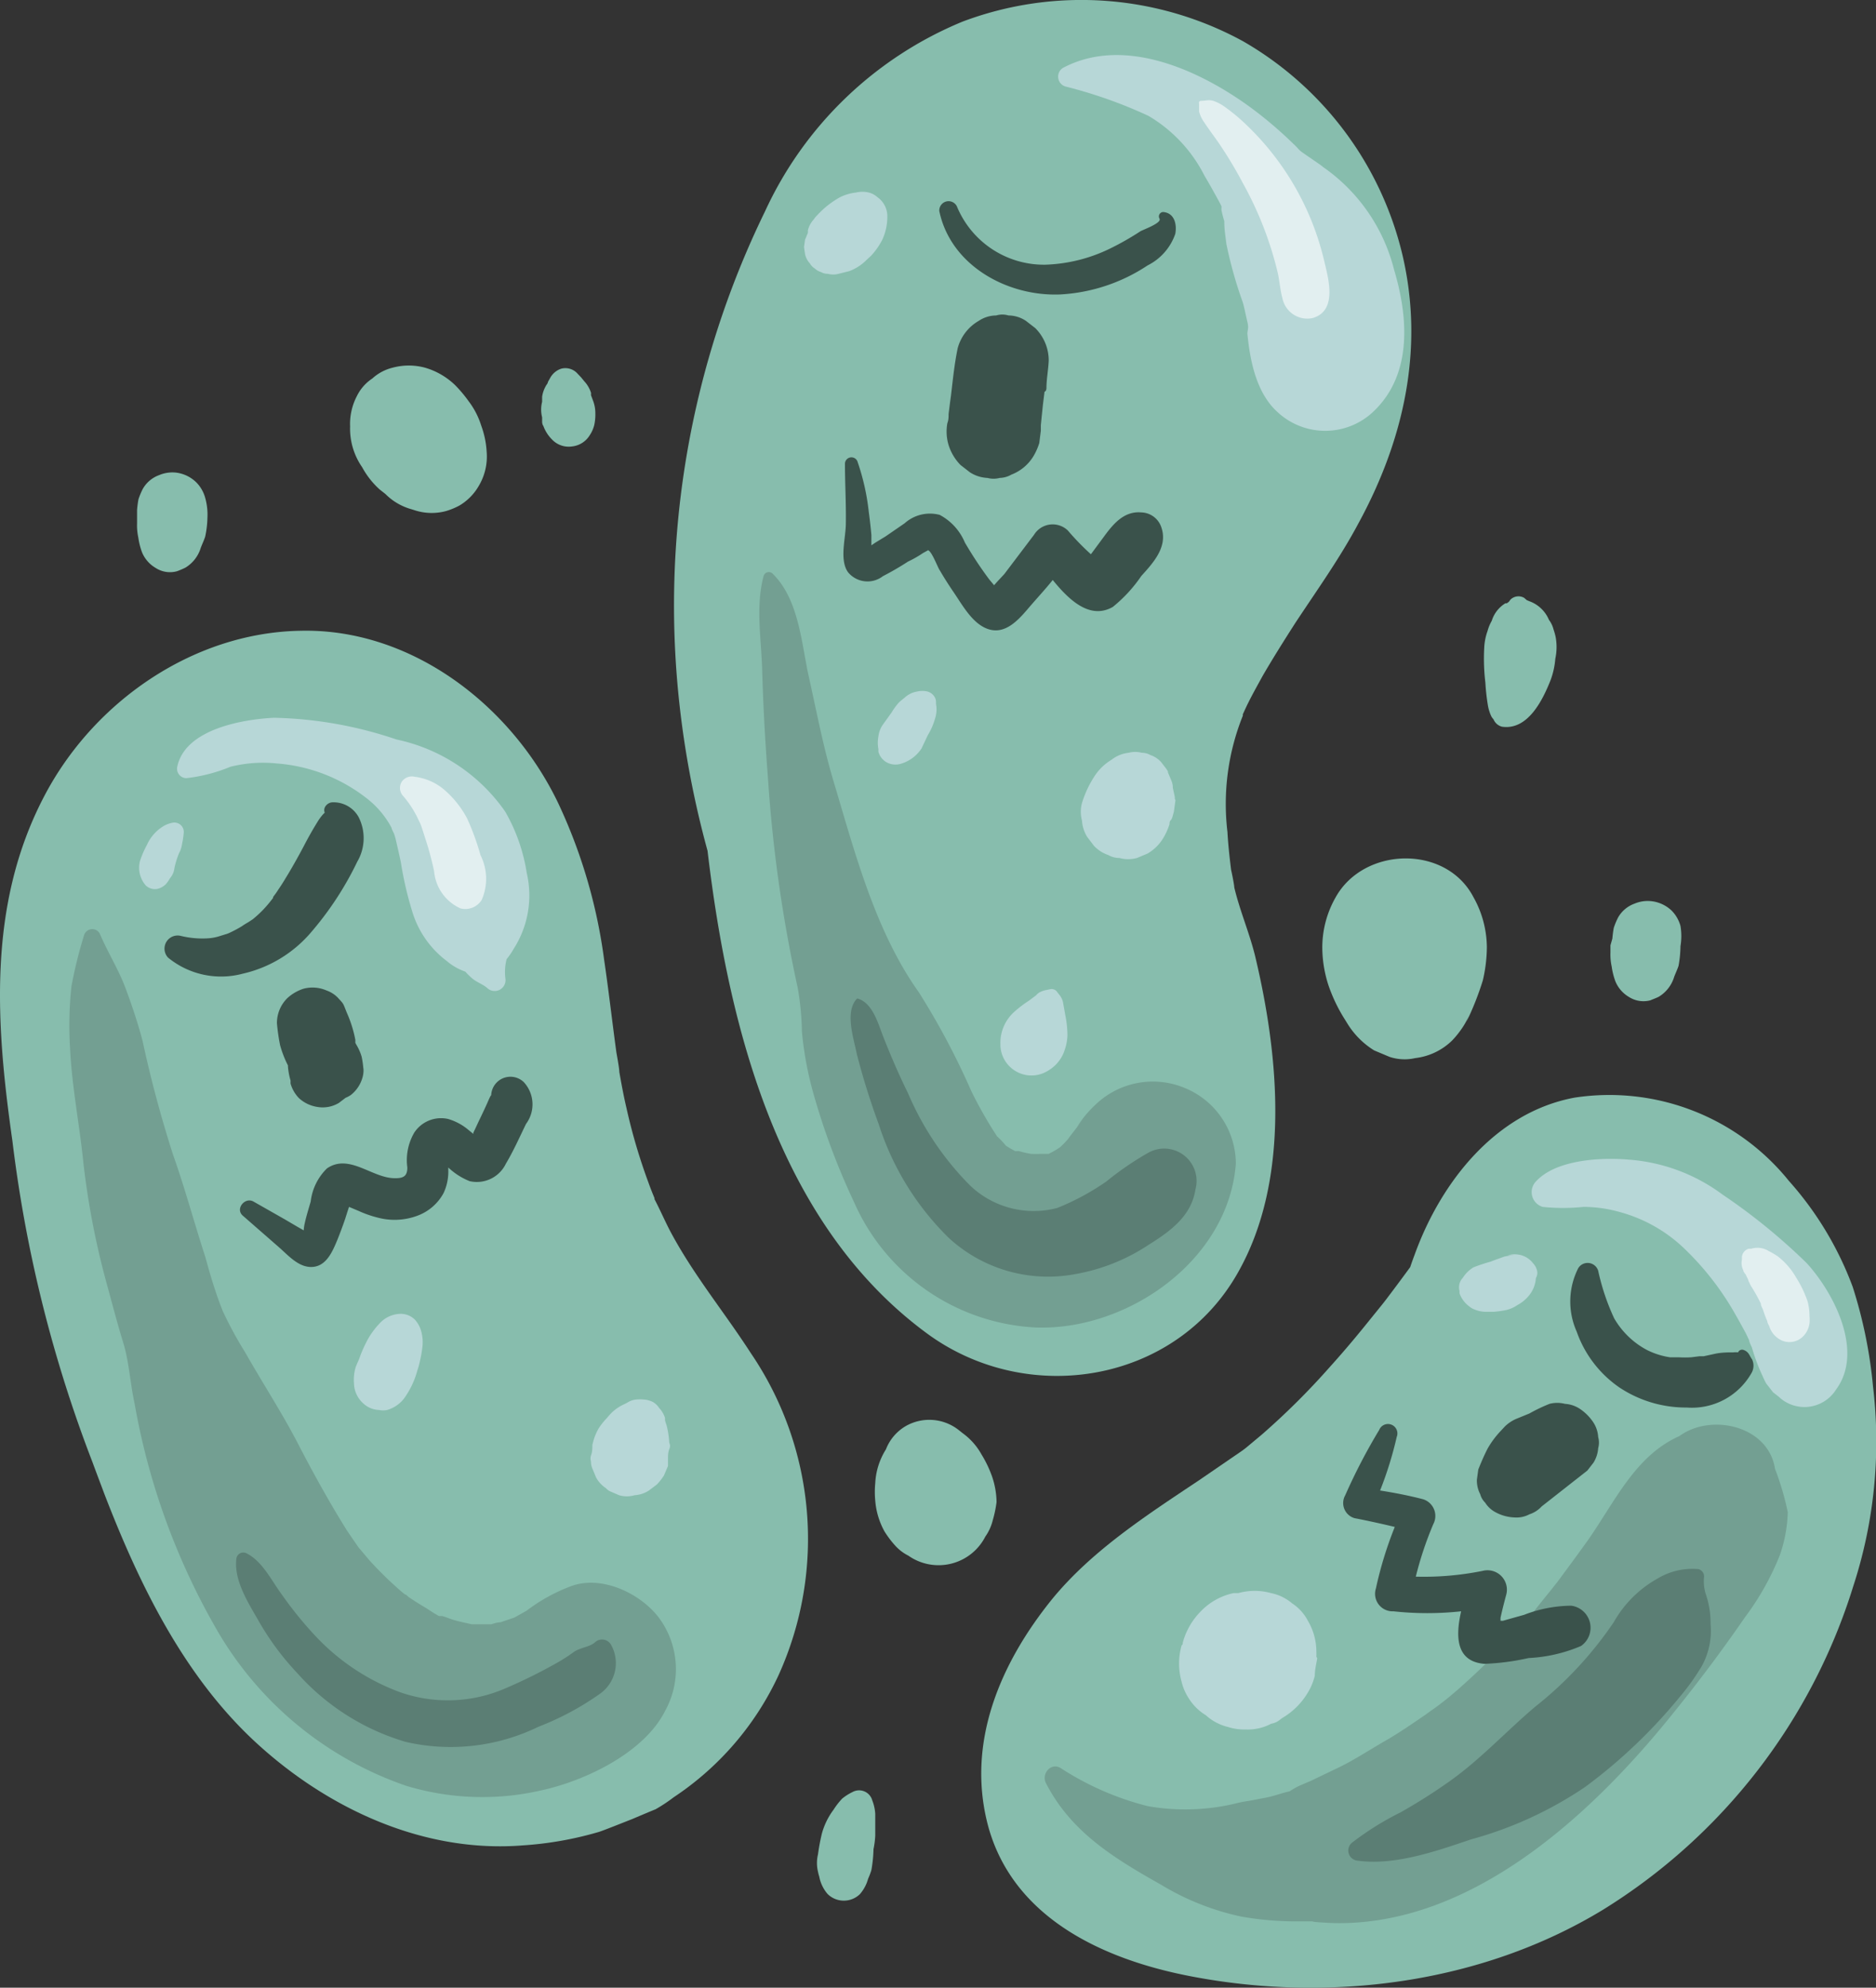 <svg xmlns="http://www.w3.org/2000/svg" viewBox="0 0 107.17 113.54"><rect x="0" y="0" width="107.17" height="113.54" fill="#333333" stroke="none"/><defs><style>.cls-1{fill:#87bdad;}.cls-2{fill:#739f92;}.cls-3{fill:#b7d7d7;}.cls-4{fill:#e2eff0;}.cls-5{fill:#5b7e74;}.cls-6{fill:#3a524b;}</style></defs><g id="Lager_2" data-name="Lager 2"><g id="OBJECTS"><path class="cls-1" d="M42.89,77.29c-1.51-2.34-3.27-4.46-4.59-6.94-.32-.61-.59-1.24-.91-1.85l0-.06c-.12-.29-.24-.59-.35-.9a32.73,32.73,0,0,1-1.25-4.24c-.16-.68-.29-1.38-.41-2.07,0-.23-.17-1.11-.17-1.13-.24-1.76-.44-3.53-.7-5.29a30.29,30.29,0,0,0-2.62-8.93c-2.67-5.58-8.38-10-14.73-9.85-6.17.11-11.87,4.1-14.67,9.52C-.72,51.73-.24,58.52.71,65.18A76.45,76.45,0,0,0,5.29,83.54c.22.6.45,1.2.67,1.79,2,5.19,4.57,10.47,8.73,14.27s9.61,6.26,15.19,5.81a20,20,0,0,0,4.34-.77c.28-.09,1.38-.53,1.89-.73,0,0,1.46-.62,1.32-.55a9.24,9.24,0,0,0,1.06-.7,16.89,16.89,0,0,0,6-7A18.86,18.86,0,0,0,42.89,77.29Z"/><path class="cls-1" d="M36.28,103.84l-.17.07Z"/><path class="cls-1" d="M80.11,14.53A19.2,19.2,0,0,0,71,2.35a19.26,19.26,0,0,0-16-1.12,21.39,21.39,0,0,0-11.3,10.85,51.35,51.35,0,0,0-4.88,28.19,54,54,0,0,0,1.6,8.33C41.63,58.81,44.52,70,53,76.2c5.74,4.18,14.16,2.81,17.72-3.51,3-5.29,2.35-12.31,1-18-.32-1.35-.89-2.65-1.21-4,0-.15-.15-.88-.18-1-.09-.72-.17-1.45-.21-2.17A13.52,13.52,0,0,1,71,40.88a.69.69,0,0,1,0-.08c.1-.22.2-.44.31-.66.26-.52.53-1,.82-1.53.58-1,1.21-2,1.85-3,1.24-1.88,2.56-3.72,3.62-5.71C80.2,25.13,81.38,19.9,80.11,14.53Z"/><path class="cls-1" d="M107,79.2a26.73,26.73,0,0,0-1.16-5.69,19,19,0,0,0-3.65-6.06A13.17,13.17,0,0,0,89.94,62.7c-4.49.84-7.59,4.79-9.09,8.87-.1.27-.2.54-.29.81-.46.63-.93,1.26-1.4,1.88l-.18.23-1.1,1.36c-.61.75-1.24,1.49-1.89,2.21a42,42,0,0,1-3.9,3.88l-.91.76-.21.16-2.48,1.7c-3,2-6.09,4-8.35,6.74-3,3.69-5,8.3-3.66,13.12,1.48,5.18,6.58,7.5,11.45,8.45,7.94,1.55,16.65.47,23.64-3.78a33.31,33.31,0,0,0,14.3-18.48A26.61,26.61,0,0,0,107,79.2Z"/><path class="cls-2" d="M67.69,62.15a4.73,4.73,0,0,0-5.16,1,6.15,6.15,0,0,0-1,1.22c.61-.77.46-.58-.43.57l-.09.13-.23.25-.22.21a4.34,4.34,0,0,1-.46.28l-.19.1-.09,0h-.37a5.24,5.24,0,0,1-.56,0,5.73,5.73,0,0,1-.69-.16l-.14,0a.15.15,0,0,1-.07,0,5.64,5.64,0,0,1-.53-.31l0,0a4.68,4.68,0,0,0-.5-.53,23.48,23.48,0,0,1-1.47-2.58,42.68,42.68,0,0,0-3-5.65c-2.49-3.49-3.66-8-4.88-12.08-.6-2-1-4.15-1.47-6.24-.38-1.91-.58-4.19-2-5.59a.31.31,0,0,0-.52.14c-.46,1.72-.13,3.59-.08,5.36q.09,3.07.33,6.15a80.23,80.23,0,0,0,1.7,12,15.91,15.91,0,0,1,.24,2.49,19.51,19.51,0,0,0,.64,3.49,40.06,40.06,0,0,0,2.34,6.27,12,12,0,0,0,10.41,7.16C64.42,76,70.18,72,70.6,66.47A4.69,4.69,0,0,0,67.69,62.15Z"/><path class="cls-2" d="M37.62,92.38c-1.07-1.39-3.32-2.46-5.09-1.74A9.93,9.93,0,0,0,30.09,92l-.28.16-.43.24-.8.27c-.17,0-.35.06-.51.11l-.14,0-.64,0-.35,0c-.38-.09-.76-.16-1.13-.28-.18-.06-.36-.14-.55-.19l-.18,0c-.29-.15-.6-.37-.73-.45q-.51-.3-1-.63L23.09,91c.15.13.15.17-.16-.09l0,0,0,0,0,0a21.06,21.06,0,0,1-1.85-1.81l-.42-.5-.17-.2-.16-.23-.5-.73c-1-1.6-1.93-3.28-2.82-5S15,79,14,77.24a22.11,22.11,0,0,1-1.27-2.34c-.4-1-.72-2.06-1-3.1C11.1,69.87,10.58,67.92,9.9,66a67.43,67.43,0,0,1-1.75-6.52c-.26-1-.62-2.08-1-3.09s-1-2-1.46-3.08a.49.49,0,0,0-.89.12,25.41,25.41,0,0,0-.72,2.92A21.17,21.17,0,0,0,4,59.83c.1,2.22.55,4.44.77,6.65a45.6,45.6,0,0,0,1.4,7.11c.27,1,.56,2.1.88,3.14s.39,2.31.64,3.45A39.54,39.54,0,0,0,12.33,93a20,20,0,0,0,10.85,9,15,15,0,0,0,7.69.28c2.53-.54,5.93-2.15,7.13-4.56A4.92,4.92,0,0,0,37.62,92.38Z"/><path class="cls-2" d="M23.09,91l-.18-.11h0Z"/><path class="cls-2" d="M101.4,83.9c-.38-2.47-3.66-3.19-5.46-1.87-2.5,1.11-3.65,3.68-5.2,5.91-.55.77-1.11,1.53-1.68,2.3l-.09.12-.38.48c-.35.43-.69.85-1,1.26a40.69,40.69,0,0,1-4.25,4.36c-.4.35-.81.69-1.23,1-.13.1-1.21.85-.27.21-.89.6-1.75,1.22-2.69,1.76s-1.73,1.07-2.65,1.52l-.94.45-.62.3-.63.27a3.88,3.88,0,0,0-.63.35c-.45.1-.89.27-1.34.36l-1,.19a7.1,7.1,0,0,0-.85.17,12.35,12.35,0,0,1-4.92.13A16.53,16.53,0,0,1,60.6,101c-.56-.35-1.12.32-.85.85,1.43,2.81,3.94,4.32,6.58,5.81a14.79,14.79,0,0,0,4.59,1.82,18.22,18.22,0,0,0,2.86.27l1.06,0h.52c-1.15,0,.7.1.87.1C84.05,110,90.87,103.7,95.47,98c1.47-1.81,2.88-3.68,4.2-5.6a15.48,15.48,0,0,0,2-3.55,8.08,8.08,0,0,0,.46-2.47A15.87,15.87,0,0,0,101.4,83.9Z"/><path class="cls-3" d="M79.64,15.41a10.15,10.15,0,0,0-4.25-6c.7.45-.78-.55-1-.71s-.17-.17-.51-.49a23.41,23.41,0,0,0-2.34-2C68.65,4.07,64.26,2,60.72,3.88a.59.59,0,0,0,.14,1.06,26.54,26.54,0,0,1,4.75,1.68,8.32,8.32,0,0,1,3.21,3.44c.23.38.44.76.65,1.14.11.2.22.39.31.59a.59.59,0,0,1,0,.08.87.87,0,0,0,0,.14,6.25,6.25,0,0,0,.16.62.33.33,0,0,0,0,.06c0,.42.07.83.12,1.25A24.32,24.32,0,0,0,71,17.28c.1.36.17.74.26,1.11s0,.45,0,.68c.15,1.52.5,3.34,1.69,4.44a4,4,0,0,0,5.61-.1C80.7,21.28,80.43,18.05,79.64,15.41Z"/><path class="cls-3" d="M28.94,54.79a4,4,0,0,0,.41-.6,5.65,5.65,0,0,0,.74-4.33,10.09,10.09,0,0,0-1.23-3.5,10.11,10.11,0,0,0-6.21-4.12,23.21,23.21,0,0,0-7-1.24c-1.8.09-5.06.65-5.52,2.78a.54.54,0,0,0,.51.67,9.27,9.27,0,0,0,2.52-.65,7.62,7.62,0,0,1,2.65-.19,9.48,9.48,0,0,1,5.15,2,5.19,5.19,0,0,1,1.41,1.68c0,.06.11.27.14.33a4.12,4.12,0,0,1,.13.47c.09.39.18.78.26,1.17A20.13,20.13,0,0,0,23.53,52a5.53,5.53,0,0,0,2,2.9,3.25,3.25,0,0,0,1.05.6,3.87,3.87,0,0,0,.41.4c.28.23.61.32.88.57a.62.62,0,0,0,1-.59A3,3,0,0,1,28.94,54.79Z"/><path class="cls-3" d="M103.21,72.15a34.14,34.14,0,0,0-4.8-3.91,10.24,10.24,0,0,0-5.36-2c-1.6-.14-4.16,0-5.3,1.24a.88.88,0,0,0,.38,1.46,11.24,11.24,0,0,0,2.32,0,7.61,7.61,0,0,1,2.07.29,8.53,8.53,0,0,1,3.7,2.09A16.27,16.27,0,0,1,99.09,75c.22.38.43.77.64,1.15l.19.4c0,.11.17.43.16.42a11.2,11.2,0,0,0,.55,1.5c.09.19.17.39.27.56l.39.5c.55.43.66.51.33.26a2.13,2.13,0,0,0,3.27-.42C106.49,77.21,104.78,73.87,103.21,72.15Z"/><path class="cls-4" d="M75.67,15a15.73,15.73,0,0,0-4.48-7.88,10.52,10.52,0,0,0-1.2-1,2.46,2.46,0,0,0-.68-.36c-.27-.08-.44,0-.7,0a.11.11,0,0,0-.11.15c0,.15,0,.3,0,.46a1.83,1.83,0,0,0,.28.6c.26.39.54.77.81,1.15A23.89,23.89,0,0,1,71,10.46,20.1,20.1,0,0,1,73,15.61c.1.47.14,1,.26,1.42a1.45,1.45,0,0,0,1.72,1.14C76.39,17.77,75.91,16,75.67,15Z"/><path class="cls-4" d="M27.45,48.85a14.39,14.39,0,0,0-.77-2.11,5.69,5.69,0,0,0-1.19-1.53,3.21,3.21,0,0,0-1.8-.84.7.7,0,0,0-.75.3.68.68,0,0,0,.1.81,5.73,5.73,0,0,1,.79,1.19c.06.12.11.24.17.35l.07.18c.09.26.17.53.26.8a17.72,17.72,0,0,1,.47,1.77,2.56,2.56,0,0,0,1.51,2.12,1.1,1.1,0,0,0,1.21-.49A3,3,0,0,0,27.45,48.85Z"/><path class="cls-4" d="M103.37,75.16a3.08,3.08,0,0,0-.12-.86,6.44,6.44,0,0,0-.64-1.32,4.08,4.08,0,0,0-1.07-1.23,5,5,0,0,0-.5-.29,1.2,1.2,0,0,0-1-.13h-.14a.53.53,0,0,0-.39.51l0,.12a.89.89,0,0,0,.08.6c0,.09.1.18.15.27l.13.27c0,.07.13.29,0,0a2.32,2.32,0,0,0,.16.36,9.81,9.81,0,0,1,.56,1c0,.14.11.28.15.43a5.77,5.77,0,0,0,.22.58c0,.09.07.19.11.28a1.32,1.32,0,0,0,.62.77,1.09,1.09,0,0,0,1.3-.17,1.28,1.28,0,0,0,.39-.88A2.62,2.62,0,0,0,103.37,75.16Z"/><path class="cls-1" d="M27.49,24.31a4.5,4.5,0,0,0-.71-1.38A7.45,7.45,0,0,0,26,22a4.13,4.13,0,0,0-1.73-1,3.55,3.55,0,0,0-1.83,0,2.66,2.66,0,0,0-1.17.62,2.54,2.54,0,0,0-.88,1A3.44,3.44,0,0,0,20,24.36a3.87,3.87,0,0,0,.69,2.33,4.75,4.75,0,0,0,1,1.27l.33.26a3.36,3.36,0,0,0,1.49.87l.16.05a3.13,3.13,0,0,0,1.82.05,4.09,4.09,0,0,0,.75-.31,3.08,3.08,0,0,0,1.09-1.09,3.28,3.28,0,0,0,.47-2A5.14,5.14,0,0,0,27.49,24.31Z"/><path class="cls-1" d="M33.88,22.89l-.12-.32a.58.58,0,0,0,0-.14,1.75,1.75,0,0,0-.39-.66l-.17-.21L33,21.35a.93.93,0,0,0-.94-.29,1.12,1.12,0,0,0-.62.51l-.14.25c0,.08-.09.16-.13.25a1.72,1.72,0,0,0-.2.59c0,.1,0,.2,0,.29a1.79,1.79,0,0,0,0,.89l0,.19c0,.1,0,.2.07.3a2.13,2.13,0,0,0,.52.8,1.31,1.31,0,0,0,1.13.37,1.35,1.35,0,0,0,1-.64,1.83,1.83,0,0,0,.26-.59,2.81,2.81,0,0,0,.06-.65A2,2,0,0,0,33.88,22.89Z"/><path class="cls-1" d="M56.93,85.8a4.69,4.69,0,0,0-.25-1.44,6.54,6.54,0,0,0-.61-1.28A3.72,3.72,0,0,0,55,81.87l-.24-.19a2.71,2.71,0,0,0-3-.23,2.64,2.64,0,0,0-1.15,1.34h0A4,4,0,0,0,50,84.72a5.22,5.22,0,0,0,0,1,4.34,4.34,0,0,0,.53,1.76,5.67,5.67,0,0,0,.63.83,2.55,2.55,0,0,0,.73.55,3,3,0,0,0,4.4-1.09,2.73,2.73,0,0,0,.42-.92A6.63,6.63,0,0,0,56.93,85.8Z"/><path class="cls-1" d="M50,104.85c0-.21,0-.42,0-.63s0-.41,0-.61a2.53,2.53,0,0,0-.17-.77.78.78,0,0,0-1.14-.47,2.87,2.87,0,0,0-.58.37,4.26,4.26,0,0,0-.49.63,4.07,4.07,0,0,0-.67,1.37,11.68,11.68,0,0,0-.22,1.18,2.12,2.12,0,0,0,0,1,2.68,2.68,0,0,0,.07.27,2.12,2.12,0,0,0,.48,1,1.32,1.32,0,0,0,1.85,0,2.29,2.29,0,0,0,.39-.65l.08-.24a3.94,3.94,0,0,0,.18-.48,7.74,7.74,0,0,0,.12-1.19A5,5,0,0,0,50,104.85Z"/><path class="cls-1" d="M84.17,51.24c-1.57-3-6.24-2.88-7.86,0a5.79,5.79,0,0,0-.77,3,7.07,7.07,0,0,0,.37,2.1,9.34,9.34,0,0,0,.81,1.72l.23.37A4.69,4.69,0,0,0,78.5,60l.88.37a2.73,2.73,0,0,0,1.47.07,3.61,3.61,0,0,0,2.1-1,5,5,0,0,0,.46-.55,4.38,4.38,0,0,0,.56-1l-.2.49A16.93,16.93,0,0,0,84.71,56a8.57,8.57,0,0,0,.23-1.89A5.93,5.93,0,0,0,84.17,51.24Z"/><path class="cls-1" d="M96,52.89a2,2,0,0,0-.5-.87,2,2,0,0,0-1.13-.54,1.93,1.93,0,0,0-1,.14,1.76,1.76,0,0,0-.94.8,4.17,4.17,0,0,0-.24.58,6,6,0,0,0-.08.61L92,54l0,.4a3.25,3.25,0,0,0,.07.81,4.13,4.13,0,0,0,.21.84,1.85,1.85,0,0,0,.78.9,1.54,1.54,0,0,0,1.22.19c.16-.07.34-.13.49-.21a2,2,0,0,0,.87-1.13c.08-.21.18-.42.25-.63A6.62,6.62,0,0,0,96,54.05,3.48,3.48,0,0,0,96,52.89Z"/><path class="cls-1" d="M11.72,28.43a2,2,0,0,0-.5-.87A2,2,0,0,0,10.09,27a1.93,1.93,0,0,0-1,.14,1.76,1.76,0,0,0-.94.8,4.17,4.17,0,0,0-.24.58,6,6,0,0,0-.08.61l0,.36,0,.4a3.25,3.25,0,0,0,.07.81,4,4,0,0,0,.21.84,1.85,1.85,0,0,0,.78.9,1.5,1.5,0,0,0,1.22.19,4.25,4.25,0,0,0,.49-.21,2,2,0,0,0,.87-1.13c.08-.21.18-.42.25-.63a5.6,5.6,0,0,0,.13-1.09A3.5,3.5,0,0,0,11.72,28.43Z"/><path class="cls-1" d="M88.87,36.39a3.45,3.45,0,0,0-.12-.43,1.55,1.55,0,0,0-.26-.55l.08.24a1.92,1.92,0,0,0-1.21-1.31l-.14-.06-.15-.13a.65.65,0,0,0-.79.11.94.94,0,0,1-.09.12l-.11.08-.08,0a1.79,1.79,0,0,0-.78,1c0-.05,0-.06,0,0a2.45,2.45,0,0,0-.24.58,3.27,3.27,0,0,0-.19.94,11.43,11.43,0,0,0,.12,2.41l-.06-.48A12.4,12.4,0,0,0,85,40.3a2.43,2.43,0,0,0,.2.63,1,1,0,0,0,.12.16s0,0,0,0,0,0,0,0h0a.72.72,0,0,0,.48.42c1.48.22,2.33-1.52,2.78-2.66a4.51,4.51,0,0,0,.27-1.22A3.2,3.2,0,0,0,88.87,36.39Z"/><path class="cls-5" d="M34.9,93.94a.59.59,0,0,0-.92-.12c-.32.27-.84.29-1.21.55a9.16,9.16,0,0,1-1,.64,29.28,29.28,0,0,1-2.92,1.44,8.24,8.24,0,0,1-6,.21A12.58,12.58,0,0,1,18,93.43a21.65,21.65,0,0,1-1.91-2.36c-.61-.83-1.09-1.87-2-2.34a.4.4,0,0,0-.59.34c-.14,1.25.73,2.56,1.32,3.6A15.63,15.63,0,0,0,17,95.59a13.31,13.31,0,0,0,6.18,3.91,11.45,11.45,0,0,0,7.59-.87,16.07,16.07,0,0,0,3.49-1.87A2.14,2.14,0,0,0,34.9,93.94Z"/><path class="cls-5" d="M65.61,65.84a17.39,17.39,0,0,0-2.41,1.65A14.15,14.15,0,0,1,60.4,69a5.26,5.26,0,0,1-5-1.3,16.78,16.78,0,0,1-3.53-5.26c-.53-1.07-1-2.17-1.44-3.29-.27-.71-.59-1.84-1.4-2.1a.08.08,0,0,0-.08,0c-.71.75-.17,2.3,0,3.17a41.37,41.37,0,0,0,1.25,4,15.85,15.85,0,0,0,4,6.49,8.37,8.37,0,0,0,7.22,2.07,11,11,0,0,0,4.19-1.67c1.22-.76,2.45-1.64,2.68-3.16A1.85,1.85,0,0,0,65.61,65.84Z"/><path class="cls-5" d="M97.72,92.78a5.12,5.12,0,0,0-.25-1.65,2.41,2.41,0,0,1-.12-1.08.44.44,0,0,0-.32-.42,3.85,3.85,0,0,0-2.34.54,6.5,6.5,0,0,0-2.5,2.49,21.53,21.53,0,0,1-4.49,4.83c-1.63,1.38-3.12,3-4.85,4.23A32,32,0,0,1,80,103.53a16.62,16.62,0,0,0-2.78,1.74.58.58,0,0,0,.25,1c2.14.33,4.55-.52,6.56-1.2a21.9,21.9,0,0,0,6.53-3A30.05,30.05,0,0,0,96,96.88a12.88,12.88,0,0,0,1.19-1.66A4.17,4.17,0,0,0,97.72,92.78Z"/><path class="cls-6" d="M66.52,12.12a.25.25,0,0,0-.28.37c.14.25-.94.63-1.09.72a15.94,15.94,0,0,1-1.76,1,9.08,9.08,0,0,1-3.68.91,5.38,5.38,0,0,1-5.05-3.34.53.53,0,0,0-1,.28c.65,3.11,3.89,4.88,6.9,4.76a10,10,0,0,0,5-1.66,3.17,3.17,0,0,0,1.58-1.8C67.24,12.83,67.1,12.21,66.52,12.12Z"/><path class="cls-6" d="M59.78,22.18c0-.53.11-1.06.13-1.59a2.61,2.61,0,0,0-.77-1.85l-.53-.41a1.8,1.8,0,0,0-1-.31,1.19,1.19,0,0,0-.7,0,1.8,1.8,0,0,0-1,.31,2.57,2.57,0,0,0-1.2,1.56c-.19.91-.28,1.84-.39,2.76-.05.34-.09.69-.13,1,0,.17,0,.34-.07.52a2.68,2.68,0,0,0,.06,1.22,2.84,2.84,0,0,0,.69,1.17l.54.42a2,2,0,0,0,1,.32,1.38,1.38,0,0,0,.7,0,1.41,1.41,0,0,0,.67-.19,2.53,2.53,0,0,0,1.28-1.09,3.47,3.47,0,0,0,.31-.71l.09-.71c0-.11,0-.21,0-.31l.05-.51.07-.67.09-.73C59.77,22.33,59.77,22.25,59.78,22.18Z"/><path class="cls-6" d="M20.49,46.68A1.63,1.63,0,0,0,19,45.83c-.27,0-.57.28-.45.59,0,0,0,0,0,0h0l-.09.09a2.89,2.89,0,0,0-.33.45c-.28.45-.53.9-.77,1.36s-.58,1.07-.89,1.59c-.16.26-.31.52-.48.77s-.16.25-.25.37l-.14.19,0,.05A7.45,7.45,0,0,1,15,52a7,7,0,0,1-.56.51l-.26.17c-.12.07-.24.14-.35.22a7.33,7.33,0,0,1-.73.39,1.4,1.4,0,0,1-.22.08l-.39.12a2.69,2.69,0,0,1-.64.11,5.2,5.2,0,0,1-1.52-.14.75.75,0,0,0-.73,1.24,4.78,4.78,0,0,0,4.26.92,7.23,7.23,0,0,0,3.94-2.4,18.34,18.34,0,0,0,2.61-4A2.66,2.66,0,0,0,20.49,46.68Z"/><path class="cls-6" d="M20.76,61v.07a5.52,5.52,0,0,0-.1-.71,2.94,2.94,0,0,0-.3-.68l-.06-.11c0-.06,0-.12,0-.17a7,7,0,0,0-.46-1.49v0h0c-.07-.16-.13-.33-.2-.49s-.21-.28-.32-.41a1.68,1.68,0,0,0-.66-.43,2,2,0,0,0-1.33-.1,2.53,2.53,0,0,0-.91.53,2,2,0,0,0-.6,1.44A11.5,11.5,0,0,0,16,59.7a6.06,6.06,0,0,0,.45,1.16v.07a4,4,0,0,0,.15.8,1.36,1.36,0,0,0,0,.17v0h0a2,2,0,0,0,.47.82,2,2,0,0,0,1.06.51A1.79,1.79,0,0,0,19.36,63l.38-.29v0a1.73,1.73,0,0,0,.3-.16,1.93,1.93,0,0,0,.65-.94A1.47,1.47,0,0,0,20.76,61Z"/><path class="cls-6" d="M100.09,77.65c-.17-.24-.18-.43-.49-.54a.25.25,0,0,0-.31.14,1.12,1.12,0,0,0-.27,0c-.32,0-.63,0-1,.07l-.69.15-.24,0-.47.06a5.94,5.94,0,0,1-.73,0l-.4,0h-.09a4.36,4.36,0,0,1-1.32-.42,4.71,4.71,0,0,1-1.87-1.81,12.88,12.88,0,0,1-.91-2.71.63.63,0,0,0-1.14-.15,4.21,4.21,0,0,0-.09,3.62,6.47,6.47,0,0,0,2.45,3.2,6.86,6.86,0,0,0,3.84,1.14,3.91,3.91,0,0,0,3.68-1.94A.84.84,0,0,0,100.09,77.65Z"/><path class="cls-6" d="M91.3,82.09a1.74,1.74,0,0,0-.27-.83,2.77,2.77,0,0,0-.8-.8,1.74,1.74,0,0,0-.83-.27,1.75,1.75,0,0,0-.88,0,9.34,9.34,0,0,0-1.15.55h0l-.71.29a2.16,2.16,0,0,0-.69.45l-.25.27a5.18,5.18,0,0,0-.74,1c-.2.39-.37.79-.53,1.19l-.08.58a1.69,1.69,0,0,0,.19.83,1.05,1.05,0,0,0,.28.48,1.57,1.57,0,0,0,.61.56,2.46,2.46,0,0,0,1.09.29,1.56,1.56,0,0,0,.83-.18,1.63,1.63,0,0,0,.7-.45L90.68,84l.35-.45a1.81,1.81,0,0,0,.27-.83A1.18,1.18,0,0,0,91.3,82.09Z"/><path class="cls-6" d="M66.35,30.14a1.24,1.24,0,0,0-1.15-.87c-1-.09-1.62.68-2.14,1.39l-.74,1,0,0A14.71,14.71,0,0,1,61,30.3a1.25,1.25,0,0,0-1.93.25l-1.68,2.22c-.09.11-.38.4-.6.66l-.26-.31q-.75-1-1.41-2.13a3.17,3.17,0,0,0-1.44-1.58,2.17,2.17,0,0,0-2,.48l-1.09.75L50,31l-.22.15c0-.2,0-.39,0-.59q-.06-.66-.15-1.32a13,13,0,0,0-.63-2.83.37.37,0,0,0-.73.1c0,1.13.07,2.26.05,3.4,0,.81-.38,2.06.12,2.77a1.44,1.44,0,0,0,2,.23c.49-.25,1-.55,1.43-.83a6.59,6.59,0,0,0,.86-.49l.29-.16c-.07-.14-.07-.15,0,0,.23.09.55,1,.68,1.17.25.43.52.85.8,1.26.51.75,1.09,1.82,2,2.09s1.62-.47,2.2-1.15,1-1.12,1.44-1.67c.91,1.12,2.11,2.29,3.43,1.54A8.2,8.2,0,0,0,65.2,32.9C65.88,32.15,66.72,31.24,66.35,30.14Z"/><path class="cls-6" d="M29.92,61.81a1.1,1.1,0,0,0-1.86.77c0-.1-.19.35-.22.42-.14.31-.28.61-.43.92s-.24.52-.37.78l0,.07-.38-.31a3.18,3.18,0,0,0-1.05-.54,1.83,1.83,0,0,0-1.94.77,3.11,3.11,0,0,0-.4,2c0,.49-.22.62-.72.61-1.29,0-2.6-1.43-3.87-.56a3.15,3.15,0,0,0-.93,1.89c-.12.42-.25.83-.34,1.24a2.37,2.37,0,0,0-.06.41L17,70.08l-.75-.44-1.76-1c-.49-.29-1.07.41-.62.8l2.06,1.8c.54.47,1.14,1.18,1.92,1.13s1.13-.84,1.42-1.54c.16-.4.31-.8.45-1.21.07-.22.14-.45.22-.68,0,0,0,0,0,0l.57.24a6.22,6.22,0,0,0,1.1.38,3.72,3.72,0,0,0,2.19-.1,2.8,2.8,0,0,0,1.54-1.31,2.89,2.89,0,0,0,.27-1.3v-.16a3.83,3.83,0,0,0,1.22.78,1.84,1.84,0,0,0,2.07-1c.43-.72.78-1.51,1.15-2.27A1.87,1.87,0,0,0,29.92,61.81Z"/><path class="cls-6" d="M89.76,91.72a7.61,7.61,0,0,0-2.69.52l-1.21.34-.14,0c0-.06,0-.13,0-.17.1-.45.21-.89.33-1.33a1.11,1.11,0,0,0-1.35-1.35,16.92,16.92,0,0,1-3.82.33,19.88,19.88,0,0,1,1-3,1,1,0,0,0-.58-1.42c-.81-.21-1.63-.37-2.46-.5a20.81,20.81,0,0,0,.95-3.06.53.53,0,0,0-1-.4,32.91,32.91,0,0,0-1.94,3.73.9.9,0,0,0,.53,1.31c.78.15,1.54.32,2.3.5a21.68,21.68,0,0,0-1.08,3.52,1,1,0,0,0,1,1.3,17.9,17.9,0,0,0,3.87,0c-.31,1.37-.34,2.86,1.32,3a13.6,13.6,0,0,0,2.53-.33,8.69,8.69,0,0,0,3-.69A1.27,1.27,0,0,0,89.76,91.72Z"/><path class="cls-3" d="M50.12,11.26a1.13,1.13,0,0,0-.48-.26,1.59,1.59,0,0,0-.75,0,2.66,2.66,0,0,0-.91.27,5.28,5.28,0,0,0-.86.6,6.25,6.25,0,0,0-.45.44,1.24,1.24,0,0,0-.18.22,1.42,1.42,0,0,0-.34.64.78.78,0,0,1,0,.14l-.06.14-.1.24-.06.42.06.41a1.13,1.13,0,0,0,.28.53.78.78,0,0,0,.28.29.87.87,0,0,0,.35.2.76.76,0,0,0,.39.1,1.18,1.18,0,0,0,.62,0l.6-.15a2.73,2.73,0,0,0,1-.65l.25-.23a4.08,4.08,0,0,0,.63-.89,3.09,3.09,0,0,0,.3-1.34A1.33,1.33,0,0,0,50.12,11.26Z"/><path class="cls-3" d="M67.11,45.61a.31.31,0,0,0,0-.1L67,45a1,1,0,0,0-.06-.35c-.07-.18-.15-.36-.22-.53l0-.06-.09-.14-.3-.39a1.44,1.44,0,0,0-.61-.4,1,1,0,0,0-.49-.13,1.51,1.51,0,0,0-.76,0,1.93,1.93,0,0,0-.82.29l-.17.12a3,3,0,0,0-1,1,6,6,0,0,0-.67,1.46,1.89,1.89,0,0,0,0,1,2,2,0,0,0,.3.94l.39.51a2,2,0,0,0,.81.52,1.3,1.3,0,0,0,.64.17,1.89,1.89,0,0,0,1,0l.6-.25a2.53,2.53,0,0,0,.91-.9,3.65,3.65,0,0,0,.35-.78c0-.08,0-.16.08-.24s.12-.31.17-.47l.09-.66Z"/><polygon class="cls-3" points="53.42 40.04 53.42 40.03 53.42 40.04 53.42 40.04"/><path class="cls-3" d="M53.47,40.21l0-.15v0a1.55,1.55,0,0,1,0,.26,1.18,1.18,0,0,0,0-.26v0a.57.57,0,0,0-.08-.25.68.68,0,0,0-.41-.31,1.26,1.26,0,0,0-.58,0,1.39,1.39,0,0,0-.72.35c-.12.1-.24.19-.34.29a3.69,3.69,0,0,0-.4.55l-.51.71a1.48,1.48,0,0,0-.25.67,1.94,1.94,0,0,0,0,.72l0,.15a1,1,0,0,0,.46.6,1.06,1.06,0,0,0,.78.1,2.13,2.13,0,0,0,1.22-.88L53,42a3.83,3.83,0,0,0,.43-1A1.63,1.63,0,0,0,53.47,40.21Z"/><path class="cls-3" d="M53.41,40h0C53.41,40,53.41,40,53.41,40Z"/><path class="cls-3" d="M53.42,40Z"/><path class="cls-3" d="M60.86,58l-.12-.67a1,1,0,0,0-.18-.45l-.21-.27a.39.39,0,0,0-.38-.1l-.24.05a1.15,1.15,0,0,0-.31.11c-.05,0-.38.29-.12.1l-.52.39a6.43,6.43,0,0,0-.84.64,2.38,2.38,0,0,0-.79,1.86,1.75,1.75,0,0,0,.24.89,1.78,1.78,0,0,0,.64.64,1.77,1.77,0,0,0,1.79,0,2.25,2.25,0,0,0,.49-.37,2.11,2.11,0,0,0,.53-.9,2.75,2.75,0,0,0,.14-.8A6.09,6.09,0,0,0,60.86,58Z"/><path class="cls-3" d="M38.23,82.38v0a5,5,0,0,0-.16-1,1.83,1.83,0,0,1-.08-.25s0-.09,0-.14a1.5,1.5,0,0,0-.34-.57,1.06,1.06,0,0,0-.34-.33,1.38,1.38,0,0,0-.57-.15,2.16,2.16,0,0,0-.36,0,1.09,1.09,0,0,0-.54.18h0l-.18.09a2.53,2.53,0,0,0-.7.47c-.1.1-.2.21-.29.32a4,4,0,0,0-.47.59,3.15,3.15,0,0,0-.3.71l-.06.23c0,.2,0,.41-.08.61a.57.57,0,0,0,0,.34,1,1,0,0,0,.07.38l.22.53a1.7,1.7,0,0,0,.57.62.69.69,0,0,0,.24.18l.51.22a1.57,1.57,0,0,0,.88,0,1.7,1.7,0,0,0,.82-.27l.45-.34a3.16,3.16,0,0,0,.41-.52l.23-.54v0c0-.09,0-.18,0-.26l0-.12c0-.2,0-.4.08-.6S38.25,82.49,38.23,82.38Z"/><path class="cls-3" d="M24.05,76a1.6,1.6,0,0,0-.36-.63,1.14,1.14,0,0,0-.86-.32,1.66,1.66,0,0,0-1.14.54,4.53,4.53,0,0,0-.81,1.17,7.12,7.12,0,0,0-.36.86c-.07.16-.14.31-.2.47a2.5,2.5,0,0,0-.1.91,1.59,1.59,0,0,0,.55,1.18,1.38,1.38,0,0,0,.88.36,1.13,1.13,0,0,0,.47,0,1.9,1.9,0,0,0,.95-.64,4.89,4.89,0,0,0,.77-1.61,4.41,4.41,0,0,0,.15-.55,6.61,6.61,0,0,0,.15-.89A2.37,2.37,0,0,0,24.05,76Z"/><polygon class="cls-3" points="23.69 75.35 23.69 75.35 23.69 75.35 23.69 75.35"/><path class="cls-3" d="M23.69,75.35Z"/><path class="cls-3" d="M9.83,47a1.65,1.65,0,0,0-.44.16,2.39,2.39,0,0,0-1,1.11,5.56,5.56,0,0,0-.39.9,1.54,1.54,0,0,0,.32,1.4.75.75,0,0,0,.73.19,1.06,1.06,0,0,0,.43-.26,2.44,2.44,0,0,0,.23-.33,1.24,1.24,0,0,0,.17-.27,1.21,1.21,0,0,0,.09-.34,5,5,0,0,1,.26-.83,1.38,1.38,0,0,0,.12-.29,2.8,2.8,0,0,0,.06-.28,4.48,4.48,0,0,0,.09-.64A.54.54,0,0,0,9.83,47Z"/><path class="cls-3" d="M87.81,72.59a.94.94,0,0,0-.23-.43,1.31,1.31,0,0,0-.67-.46,1.44,1.44,0,0,0-.77,0l.36,0a3.56,3.56,0,0,0-.57.08l-.27.1a8.43,8.43,0,0,0-.83.33l.35-.15a9.86,9.86,0,0,0-1,.33,1.85,1.85,0,0,0-.6.58c-.05.09-.16.22,0,0a.81.81,0,0,0-.2.78.65.65,0,0,0,0,.13,1.57,1.57,0,0,0,.55.74,1,1,0,0,0,.33.19,1.69,1.69,0,0,0,.54.12h.55a5.62,5.62,0,0,0,.7-.1,1.87,1.87,0,0,0,.63-.28,2.15,2.15,0,0,0,.66-.54,1.75,1.75,0,0,0,.4-1C87.84,72.82,87.83,72.71,87.81,72.59Z"/><path class="cls-3" d="M75.2,94.64a2.64,2.64,0,0,0,0-.28,3.46,3.46,0,0,0-.48-1.77,2.65,2.65,0,0,0-.9-1A2.69,2.69,0,0,0,72.61,91a3.49,3.49,0,0,0-1.87,0l-.27,0a3.66,3.66,0,0,0-1.9,1.07,4.05,4.05,0,0,0-1,1.75c0,.06,0,.12-.07.17a3.83,3.83,0,0,0,0,2.07,3,3,0,0,0,.39.92,3,3,0,0,0,1,1,2.89,2.89,0,0,0,1.27.67,3,3,0,0,0,1,.14,2.83,2.83,0,0,0,1.46-.33,1,1,0,0,0,.49-.22l.15-.11a4.11,4.11,0,0,0,1.43-1.41,3.36,3.36,0,0,0,.42-1c0-.35.09-.69.14-1A.78.78,0,0,0,75.2,94.64Z"/></g></g></svg>